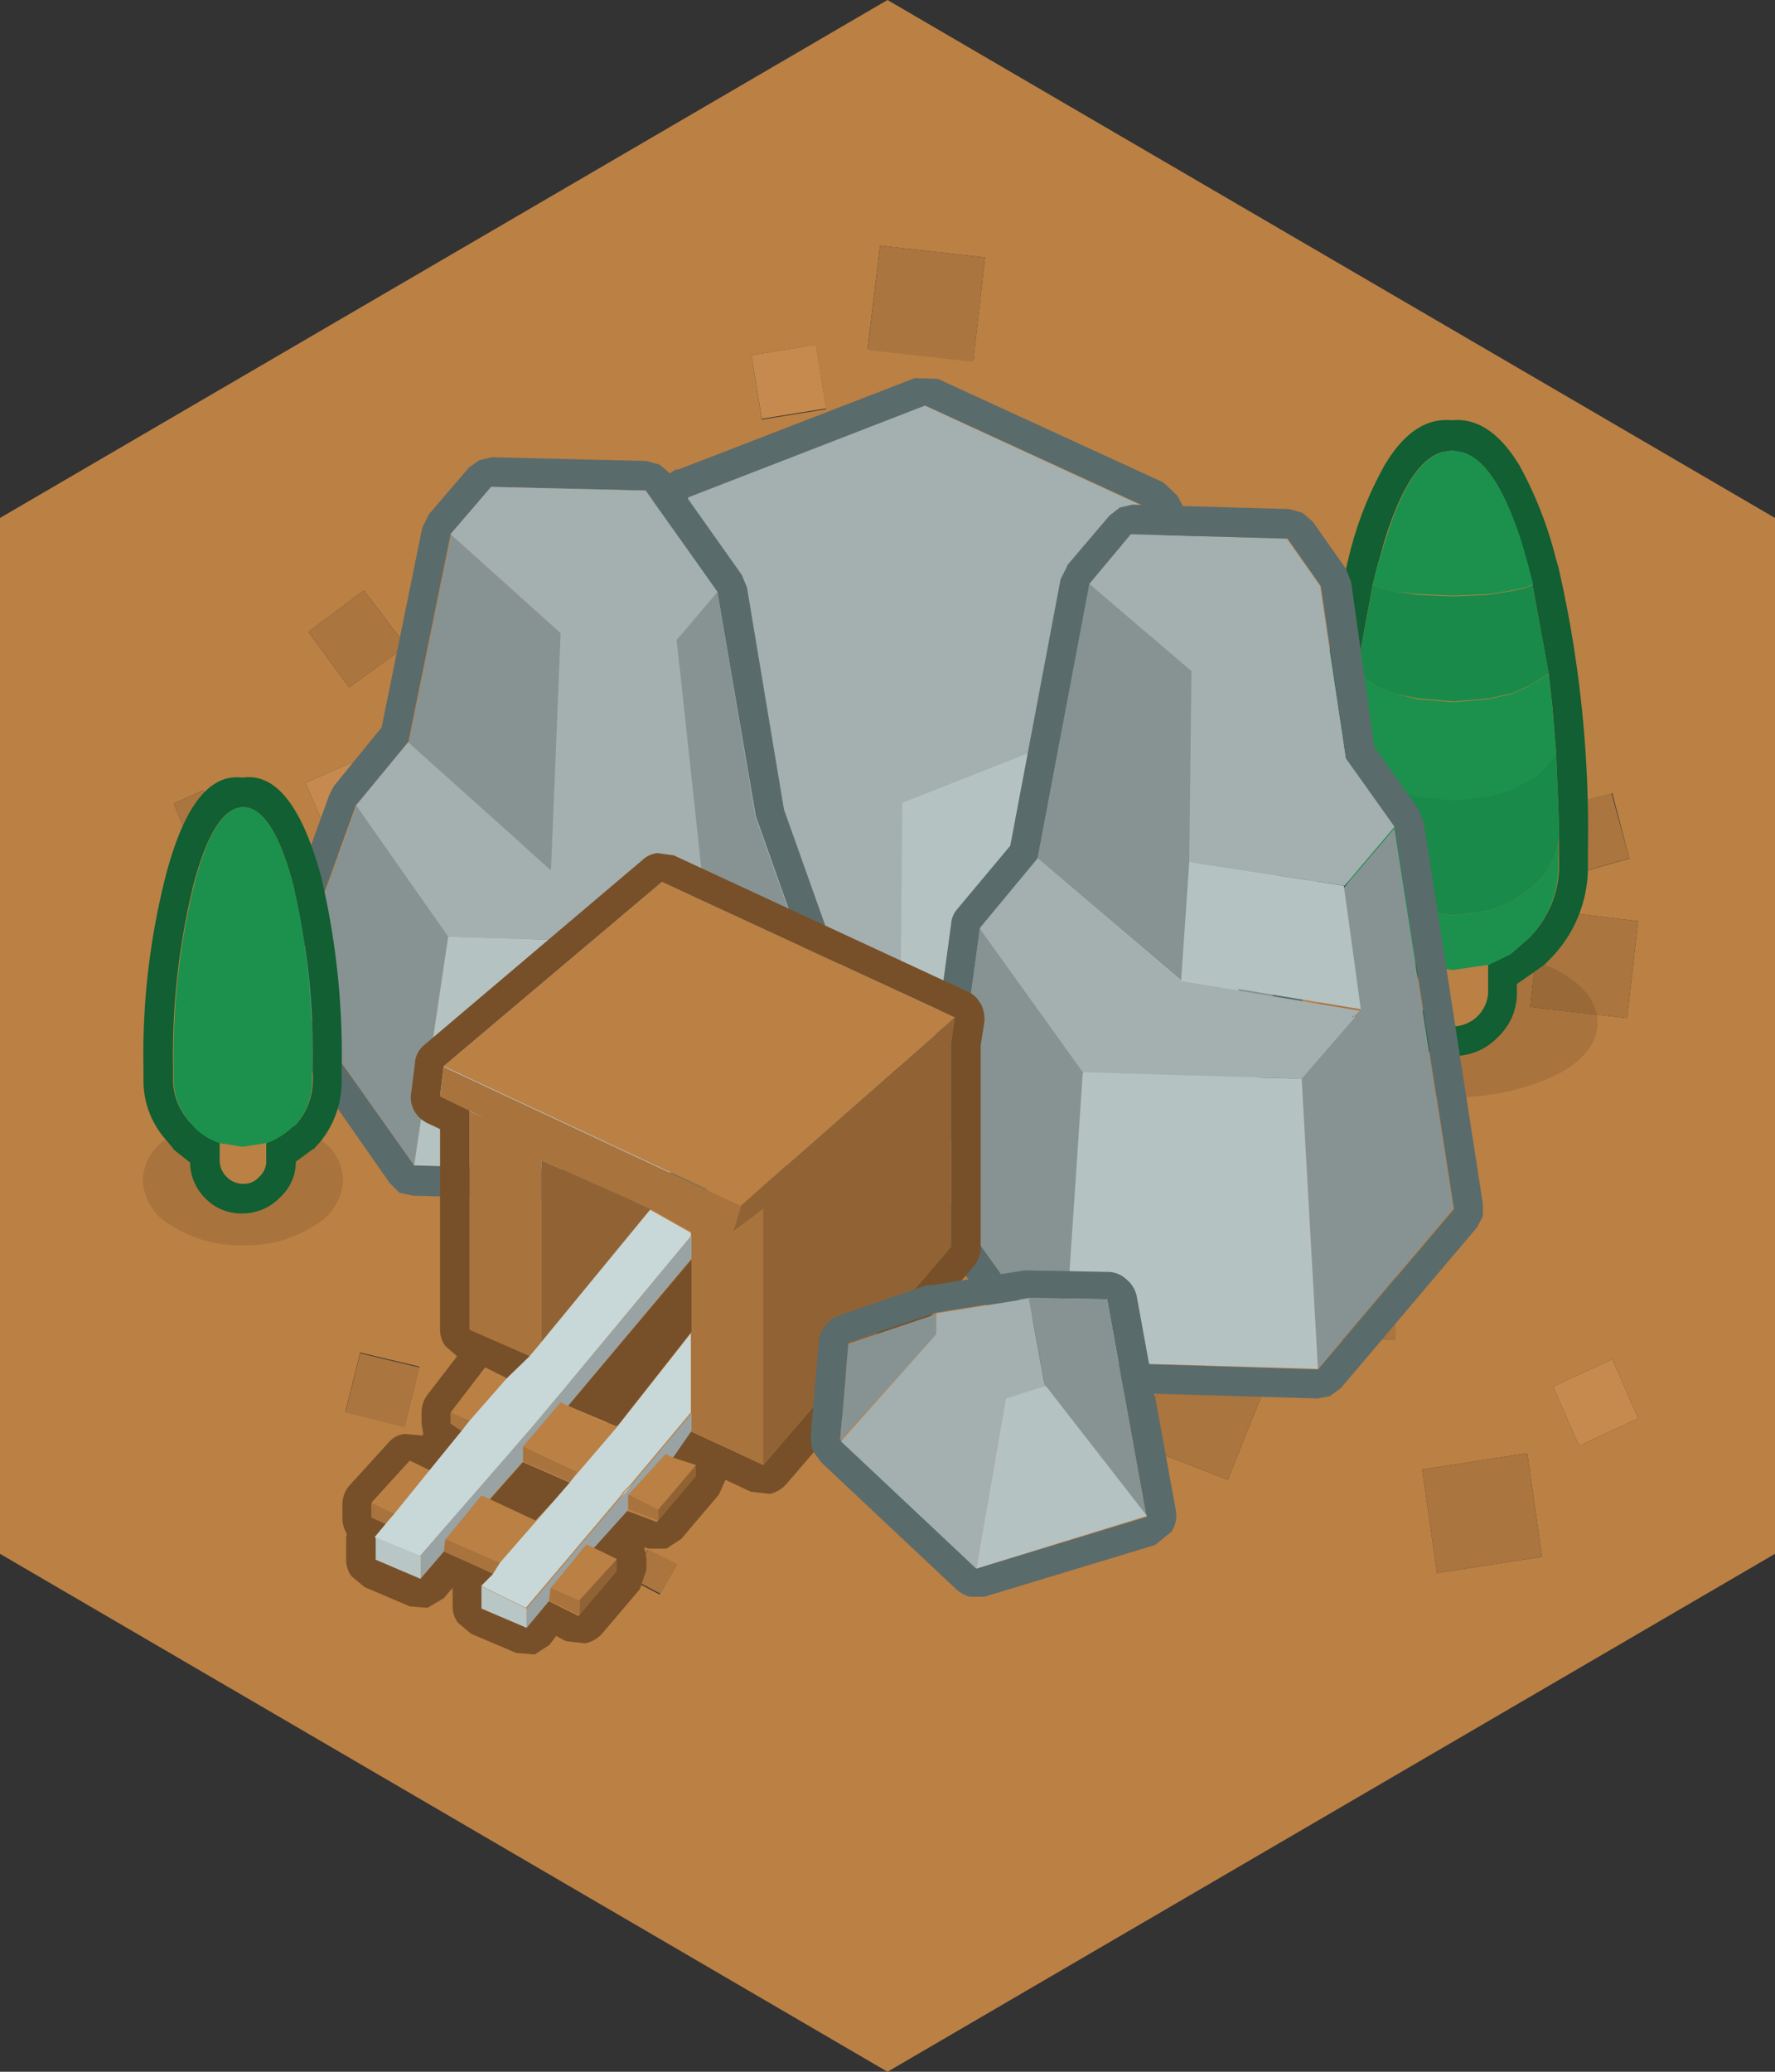 <svg xmlns="http://www.w3.org/2000/svg" viewBox="0 0 120 140"><rect x="0" y="0" width="120" height="140" fill="#333333" stroke="none"/><defs><style>.cls-1{fill:#bb8044;}.cls-2{fill:#aa753e;}.cls-3{fill:#c68a4e;}.cls-4{fill:#a4afaf;}.cls-5{fill:#879393;}.cls-6{fill:#5a6b6b;}.cls-7{fill:#b5c2c2;}.cls-8{fill:#115f32;}.cls-9{fill:#1b914d;}.cls-10{fill:#198a49;}.cls-11{fill-opacity:0.1;}.cls-12{fill:#775029;}.cls-13{fill:#916334;}.cls-14{fill:#a8733d;}.cls-15{fill:#c8d7d7;}.cls-16{fill:#99a3a3;}.cls-17{fill:#fdfdfd;}.cls-18{fill:#b9c6c6;}</style></defs><title>Asset 160</title><g id="Layer_2" data-name="Layer 2"><g id="Layer_1-2" data-name="Layer 1"><path class="cls-1" d="M20.85,42.7l2.75,3.75,3.85-2.8L24.6,39.9l-3.75,2.8m16.3,5.65L34.6,45.1l-3.25,2.6L34,51l3.2-2.6m18-25.1L50.8,24l.7,4.35,4.35-.7-.7-4.35M79.3,91.45,76.85,97.6,83,100l2.45-6.1L79.3,91.45M59.5,16.6l-.85,7,7.15.8.8-7-7.1-.8m-29,40.2-3.05-6.9-6.8,3,3,6.9,6.85-3M24.35,91.4l-1,4,4,1,1-4.05-4-.95M14.6,55.45l-.85-2.05-2,.9.85,2.1,2-.95M41.7,95,35.1,91.4l-3.55,6.7,6.55,3.5L41.7,95m1,11.75,1.9,1,1.15-2-2-1-1,2m-12.8,1,1.25-4.45L26.65,102l-1.2,4.55,4.5,1.2M0,35,60,0l60,35v70L60,140,0,105V35M110,68.8l.75-6.55-6.55-.8-.75,6.6,6.55.75m.15-10.8L109,53.6l-4.4,1.2,1.2,4.45,4.4-1.25m-20,23.45,1.25-2.9-3-1.25-1.2,3,2.9,1.2M105,93.7l1.75,4,4-1.85-1.75-4-4,1.85M101.3,60l-3.2-.45-.4,3.15,3.15.4.45-3.1M96.15,99.3l1,7,7.1-1.1-1-7-7.1,1.1m-6.4-8.8H94.3V86H89.7l0,4.55"/><path class="cls-2" d="M89.75,90.5l0-4.55h4.6V90.5H89.75M37.15,48.35,34,51l-2.6-3.25,3.25-2.6,2.55,3.25M20.85,42.7l3.75-2.8,2.85,3.75-3.85,2.8L20.85,42.7M59.5,16.6l7.1.8-.8,7.05-7.15-.8.85-7M79.3,91.45l6.15,2.45L83,100l-6.15-2.4,2.45-6.15m-64.7-36-2,.95-.85-2.1,2-.9.85,2.05m9.75,36,4,.95-1,4.05-4-1,1-4M30,107.7l-4.5-1.2,1.2-4.55,4.55,1.3L30,107.7m12.8-1,1-2,2,1-1.15,2-1.9-1M110.15,58l-4.4,1.25-1.2-4.45,4.4-1.2,1.2,4.4M110,68.8l-6.55-.75.75-6.6,6.55.8L110,68.8M96.15,99.3l7.1-1.1,1,7-7.1,1.1-1-7"/><path class="cls-3" d="M55.15,23.25l.7,4.35-4.35.7L50.8,24l4.35-.7M30.5,56.8l-6.85,3-3-6.9,6.8-3,3.05,6.9M41.7,95l-3.6,6.65-6.55-3.5,3.55-6.7L41.7,95m59.6-35-.45,3.1-3.15-.4.4-3.15,3.2.45M105,93.7l4-1.85,1.75,4-4,1.85-1.75-4M90.15,81.45l-2.9-1.2,1.2-3,3,1.25-1.25,2.9"/><path class="cls-4" d="M60.75,82.35l-24-11.3L45.85,47.1l.65-13.5,16-6.2L77.8,34.45,77.05,48l-16,6.3-.25,28.1"/><path class="cls-5" d="M46.5,33.6l-.65,13.5L36.8,71.05,38,50.1,46.5,33.6M77.05,48l.75-13.5,9,17.15-1,20.95L77.05,48"/><path class="cls-6" d="M45.8,31.75l16.05-6.2,1.55.05,15.25,7,.95.9,9,17.15.2,1-1,21-.35,1.1a2.33,2.33,0,0,1-.9.7l-25,9.8-.8.1-.8-.2L36,72.85l-.85-.75A1.86,1.86,0,0,1,34.8,71L36,50a2,2,0,0,1,.25-.8l8.55-16.5a1.66,1.66,0,0,1,1-1m-9,39.3,24,11.3,25-9.8,1-20.95-9-17.15L62.55,27.4l-16,6.2L38,50.1,36.8,71.05"/><path class="cls-7" d="M60.75,82.35,61,54.25l16-6.3,8.75,24.6-25,9.8"/><path class="cls-6" d="M45.3,32l4.85,6.85.35.85,2.5,15,4.45,12.5.1,1-.45,1-9.55,11.4-.7.55-.9.15-18.05-.5-.9-.2-.65-.65L18,68l-.35-.85a1.54,1.54,0,0,1,.1-1l4.5-12.4.3-.6,3.25-4,2.75-13.5.45-.9L31.7,31.6l.7-.5.85-.2,10.45.25.9.25.7.6m3.2,8-4.85-6.85L33.2,32.9l-2.75,3.25-2.85,14-3.55,4.3-4.5,12.4L28,78.75l18.05.5,9.55-11.4-4.5-12.7L48.5,40"/><path class="cls-4" d="M48.5,40l-2.75,3.25L47.5,59.5l-3.6,4.2-13.6-.4-6.25-8.85,3.55-4.3,9.6,8.6.65-16-7.4-6.65L33.2,32.9l10.45.25L48.5,40"/><path class="cls-5" d="M48.5,40l2.55,15.15,4.5,12.7L46,79.25,43.9,63.7l3.6-4.2L45.75,43.25,48.5,40M28,78.75l-8.4-11.9,4.5-12.4L30.3,63.3,28,78.75m-.35-28.6,2.85-14,7.4,6.65-.65,16-9.6-8.6"/><path class="cls-7" d="M46,79.25l-18-.5L30.3,63.3l13.6.4L46,79.25"/><path class="cls-8" d="M100.6,65.2l1.55-.75,1.15-1a6.89,6.89,0,0,0,2.1-4.75v-3l-.2-4.85-.25-3.1-.25-2.25-1.1-6-.3-1.2-.5-1.75q-1.69-5.4-4-6l-.65-.1-.65.1q-2.25.64-3.9,6L93.1,38.3l-.3,1.2-1.1,6-.25,2.25-.25,3.1L91,55.7v3a6.89,6.89,0,0,0,2.1,4.75l1.3,1,1.45.7V67a2.24,2.24,0,0,0,.65,1.65,2.3,2.3,0,0,0,1.7.7h0A2.39,2.39,0,0,0,100.6,67V65.2m-8.5,0-.4-.35A8.75,8.75,0,0,1,89,58.8V57.4a76,76,0,0,1,2-19l.15-.6a24.11,24.11,0,0,1,2.45-6.35q1.95-3.3,4.55-3.05c1.73-.17,3.27.87,4.6,3.1a26.43,26.43,0,0,1,2.45,6.3l.15.5a79,79,0,0,1,2,19.1v1.4a8.83,8.83,0,0,1-2.65,6.1l-.3.3-1.85,1.3V67a4.07,4.07,0,0,1-1.2,3l-.15.15a4.07,4.07,0,0,1-3,1.2h0A4.27,4.27,0,0,1,93.85,67V66.5L92.1,65.25"/><path class="cls-9" d="M92.8,39.5l.3-1.2.55-1.75q1.65-5.4,3.9-6l.65-.1.65.1q2.25.64,4,6l.5,1.75.3,1.2-.3.1-.2.1-.95.2-1.55.25-2.4.1-2.35-.1L94.4,40l-1.05-.25-.25-.1-.3-.1m11.9,6,.25,2.25.25,3.1a4.25,4.25,0,0,1-1.9,1.95l-1.15.6-1.55.45-2.4.25-2.35-.25-1.45-.4-1.3-.65a4.25,4.25,0,0,1-1.9-1.95l.25-3.1.25-2.25.1,0,1.3.85,1.3.5,1.45.35,2.35.2,2.4-.2,1.55-.35,1.15-.5,1.35-.85,0,0m.7,10.9v2.3a6.89,6.89,0,0,1-2.1,4.75l-1.15,1-1.55.75-2.4.35-2.35-.35-1.45-.7-1.3-1A6.89,6.89,0,0,1,91,58.7V56.4a4.92,4.92,0,0,0,2.1,3.75l1.3.85,1.45.55,2.35.3,2.4-.3,1.55-.6,1.15-.8a4.92,4.92,0,0,0,2.1-3.75"/><path class="cls-10" d="M105.4,56.4a4.92,4.92,0,0,1-2.1,3.75l-1.15.8-1.55.6-2.4.3-2.35-.3L94.4,61l-1.3-.85A4.92,4.92,0,0,1,91,56.4v-.7l.2-4.85a4.25,4.25,0,0,0,1.9,1.95l1.3.65,1.45.4,2.35.25,2.4-.25,1.55-.45,1.15-.6a4.25,4.25,0,0,0,1.9-1.95l.2,4.85v.7m-1.8-16.9,1.1,6,0,0-1.35.85-1.15.5-1.55.35-2.4.2-2.35-.2L94.4,46.9l-1.3-.5-1.3-.85-.1,0,1.1-6,.3.1.25.1L94.4,40l1.45.2,2.35.1,2.4-.1,1.55-.25.95-.2.2-.1.3-.1"/><path class="cls-11" d="M104.45,65.2l.7.3Q108,67,108,69.1t-2.8,3.55a16.16,16.16,0,0,1-13.6,0q-2.8-1.45-2.8-3.55t2.8-3.6l.55-.25,1.75,1.25V67A4.27,4.27,0,0,0,98.2,71.3h0a4.07,4.07,0,0,0,3-1.2l.15-.15a4.07,4.07,0,0,0,1.2-3V66.5l1.85-1.3"/><path class="cls-1" d="M100.6,65.2V67a2.39,2.39,0,0,1-2.35,2.35h0a2.3,2.3,0,0,1-1.7-.7A2.24,2.24,0,0,1,95.85,67V65.2l2.35.35,2.4-.35"/><path class="cls-5" d="M94.25,55.85l4,25.8L89.1,92.5,88,72.9l3.5-4.15.1,0,.05-.1v0l.1-.1.2-.2v0l-1.1-8.35,3.4-4M71.9,92,63.8,80.7l2.45-18,7,9.75L71.9,92M70.15,58l3.5-18.55,6.9,5.9-.15,12.9-.55,8L70.15,58"/><path class="cls-4" d="M70.15,58l9.7,8.3,12.1,2-.2.2-.1.1-.05,0,0,.05,0,.1L88,72.9l-14.8-.45-7-9.75,3.9-4.7m3.5-18.55,2.8-3.35,10.6.3,2.25,3.2L91,51.25l3.3,4.6-3.4,4L80.4,58.25l.15-12.9-6.9-5.9"/><path class="cls-6" d="M73.65,39.45,70.15,58l-3.9,4.7-2.45,18L71.9,92l17.2.55,9.2-10.85-4-25.8L91,51.25,89.3,39.6l-2.25-3.2-10.6-.3-2.8,3.35m-1.5-1.25L75,34.85l.7-.55.85-.2,10.6.3.9.25.7.6L91,38.45l.35.9,1.55,11.1L95.9,54.7l.35.85,4,25.8,0,.85-.4.75L90.65,93.8l-.75.55-.85.15L71.85,94l-.85-.2-.7-.6L62.2,81.9a1.82,1.82,0,0,1-.35-1.45l2.45-18a1.69,1.69,0,0,1,.4-1l3.6-4.3,3.4-18,.45-.9M91.5,68.75l0-.1,0,0-.1,0m.1-.15.05,0v0H91.6"/><path class="cls-7" d="M89.1,92.5,71.9,92l1.3-19.5L88,72.9l1.1,19.6M80.4,58.25l10.45,1.6L92,68.2v0l-12.1-2,.55-8"/><path class="cls-12" d="M66.3,67.8a2.38,2.38,0,0,1,.25,1.25l-.25,1.6v13.6a2,2,0,0,1-.45,1.3L53.15,100.3a2.11,2.11,0,0,1-1.1.65l-1.3-.15-1.7-.8-.45,1-2.55,3-1,.65-1.2,0-.3-.1.15.75v.8l-.45,1.3-2.55,3a2.1,2.1,0,0,1-1.15.65l-1.3-.15-.65-.35-.45.6-1,.65-1.25-.1-3.05-1.3-.9-.75a1.89,1.89,0,0,1-.35-1.1V107.3L30,108l-1.1.65-1.2-.1-3.05-1.3-.9-.75a1.89,1.89,0,0,1-.35-1.1v-1.5l.05-.25a2,2,0,0,1-.3-1v-1a1.93,1.93,0,0,1,.55-1.35l2.55-2.8a1.67,1.67,0,0,1,1.1-.6l1.15.1.1,0,0,0,0-.2-.1-.6v-.75a2,2,0,0,1,.4-1.2l2-2.6-.8-.7a1.89,1.89,0,0,1-.35-1.1V76.3l-.85-.4a2,2,0,0,1-.9-.85,1.84,1.84,0,0,1-.2-1.2l.25-2a1.7,1.7,0,0,1,.65-1.25L43.45,58.1a1.72,1.72,0,0,1,1-.45l1.1.15L65.4,67a1.73,1.73,0,0,1,.9.85M51.6,99,64.3,84.25V70.55l.25-1.8L44.75,59.6,30,72.05l-.25,2,3,1.45-1-.45V89.85l4.1,1.8-1.55,1.5-1.5-.75-2.3,3v.75l.75.5-2.2,2.7-1.35-.65-2.55,2.8v1l1,.45-.7.85v1.5l3.05,1.3,1.55-1.8,3.3,1.55-.75.75v1.5L35.6,110l1.5-1.8,2,1,2.55-3v-.8l-1.55-.75,2.3-2.55,2,.75,2.55-3V99l-1.55-.5,1.25-1.8L51.6,99m-4.85-14v5l-5,6.35-.15,0L38.4,95l8.35-9.9m-8.2,15.1-1,1.15-1.35,1.45-3.1-1.45,2.25-2.55,3.2,1.4"/><path class="cls-13" d="M64.55,68.75l-.25,1.8v13.7L51.6,99V81.7l-2.05,1.55.55-1.8,14.45-12.7M47.05,99v.75l-2.55,3v-.75l2.55-3m-5.35,6.35v.8l-2.55,3v-1l2.55-2.8m-5.1-14.6V78.4L44,81.7l-7.4,9"/><path class="cls-14" d="M36.6,90.75l-.75.9-4.1-1.8V75.1l1,.45-3-1.45.25-2,20.1,9.4-.55,1.8L51.6,81.7V99l-4.85-2.3V83.25L44,81.7l-7.4-3.3V90.75m7.9,12-2-.75v-1l2,1v.75m-5.35,6.4-2-1,.1-.85,1.95.85v1m-5.85-2.8L30,104.85l.1-.85,3.7,1.6-.5.8M26.1,103l-1-.45v-1l1.55.75-.6.7m5.15-6.3-.75-.5v-.75l1.3.55-.55.7m4.1,1L39,99.45l-.3.5-.15.2-3.2-1.4v-1"/><path class="cls-1" d="M35.35,97.75l2.55-3,.5.25,3.15,1.45.15,0-3,3.5.3-.5-3.65-1.7m10.15.75,1.55.5-2.55,3-2-1L45,98.25l.5.25m-5.35,6.1,1.55.75-2.55,2.8-1.95-.85,2.45-3,.5.25m-15-3,2.55-2.8,1.35.65-2.35,2.9-1.55-.75m5.35-6.1,2.3-3,1.5.75L31.8,96l-1.3-.55M30,72.05,44.75,59.6l19.8,9.15L50.1,81.45,30,72.05m3.1,29.25,3.1,1.45,1.35-1.45-3.75,4.3L30.1,104l2.45-3,.55.25"/><path class="cls-15" d="M32.55,107.15l.75-.75.5-.8,3.75-4.3,1-1.15.15-.2,3-3.5,5-6.35v5.35l-4.1,4.9-.45.45-.25.35-6.35,7.5-3.05-1.5m-7.15-3.3.7-.85.6-.7,2.35-2.9,2.2-2.7.55-.7,2.5-2.85,1.55-1.5.75-.9,7.4-9,2.75,1.55v.25l-8.6,10.35-2.1,2.5-1.6,1.85-6,6.9-3.05-1.25"/><path class="cls-16" d="M46.75,96.7,45.5,98.5l-.5-.25-2.55,2.8v1l-2.3,2.55-.5-.25-2.45,3-.1.85L35.6,110v-1.3l6.35-7.5.7-.8,4.1-4.9V96.7M30,104.85l-1.55,1.8V105.1l6-6.9,1.6-1.85,2.1-2.5,8.6-10.35v1.55L38.4,95l-.5-.25-2.55,3v1L33.1,101.3l-.55-.25-2.45,3-.1.85"/><path class="cls-17" d="M42,101.15l.25-.35.45-.45-.7.8"/><path class="cls-18" d="M35.6,110l-3.05-1.3v-1.5l3.05,1.5V110m-7.15-3.3-3.05-1.3v-1.5l3.05,1.25v1.55"/><path class="cls-6" d="M77.5,102.45,74.85,87.8l-5.3-.1-6.25,1-5.95,2-.55,6.55L66,106l11.55-3.5M54.8,97.2l.55-6.55a1.72,1.72,0,0,1,.45-1.05,1.82,1.82,0,0,1,.9-.7l5.95-2.05.35,0,6.25-1,.35,0,5.3.1a1.82,1.82,0,0,1,1.25.5,2,2,0,0,1,.7,1.15L79.5,102.1a2,2,0,0,1-.3,1.4l-1.1.9-11.55,3.5h-1a2.5,2.5,0,0,1-.9-.5l-9.15-8.6-.5-.7a1.79,1.79,0,0,1-.15-.9"/><path class="cls-5" d="M56.8,97.35l.55-6.55,5.95-2,0,1.35L56.8,97.35M69.55,87.7l5.3.1,2.65,14.65-6.85-8.8-1.1-6"/><path class="cls-4" d="M63.3,88.75l6.25-1,1.1,6L68,94.5,66,106l-9.15-8.6,6.45-7.25,0-1.35"/><path class="cls-7" d="M77.5,102.45,66,106,68,94.5l2.7-.85,6.85,8.8"/><path class="cls-8" d="M11.2,77a6,6,0,0,1-1.5-3.9v-.9a48.75,48.75,0,0,1,1.5-13q1.85-7.1,5.2-6.65,3.34-.49,5.3,6.65a52.21,52.21,0,0,1,1.4,13v.9a6.53,6.53,0,0,1-1.4,4l-.5.55h-.05L20,78.5a3.21,3.21,0,0,1-1,2.35l-.15.15a3.51,3.51,0,0,1-2.4,1H16.4a3.38,3.38,0,0,1-2.5-1,3.48,3.48,0,0,1-1.05-2.45l-1.15-.9h.05L11.2,77m6.8.25a5.1,5.1,0,0,0,1.75-1.1L20,76a4.53,4.53,0,0,0,1.15-3V72.2a49.92,49.92,0,0,0-1.35-12.5q-1.39-5.14-3.35-5.15T13.1,59.7a48.37,48.37,0,0,0-1.4,12.5v.85A4.3,4.3,0,0,0,13,76l.15.15a4.34,4.34,0,0,0,1.75,1.1V78.4A1.54,1.54,0,0,0,16.4,80h.05a1.35,1.35,0,0,0,1.05-.45,1.44,1.44,0,0,0,.5-1.1V77.25"/><path class="cls-9" d="M18,77.25l-1.6.25-1.55-.25a4.34,4.34,0,0,1-1.75-1.1L13,76a4.3,4.3,0,0,1-1.25-3V72.2a48.37,48.37,0,0,1,1.4-12.5q1.35-5.14,3.3-5.15t3.35,5.15A49.92,49.92,0,0,1,21.1,72.2v.85A4.53,4.53,0,0,1,20,76l-.2.15A5.1,5.1,0,0,1,18,77.25"/><path class="cls-1" d="M18,77.25V78.4a1.44,1.44,0,0,1-.5,1.1,1.35,1.35,0,0,1-1.05.45H16.4a1.54,1.54,0,0,1-1.55-1.55V77.25l1.55.25,1.6-.25"/><path class="cls-11" d="M21.7,77.05a3.36,3.36,0,0,1,1.5,2.7,3.72,3.72,0,0,1-2,3.1,8.34,8.34,0,0,1-4.75,1.3,8.57,8.57,0,0,1-4.8-1.3,3.72,3.72,0,0,1-2-3.1A3.48,3.48,0,0,1,11.2,77l.55.6H11.7l1.15.9A3.48,3.48,0,0,0,13.9,81a3.38,3.38,0,0,0,2.5,1h.05a3.51,3.51,0,0,0,2.4-1l.15-.15a3.21,3.21,0,0,0,1-2.35l1.15-.9h.05l.5-.55"/></g></g></svg>